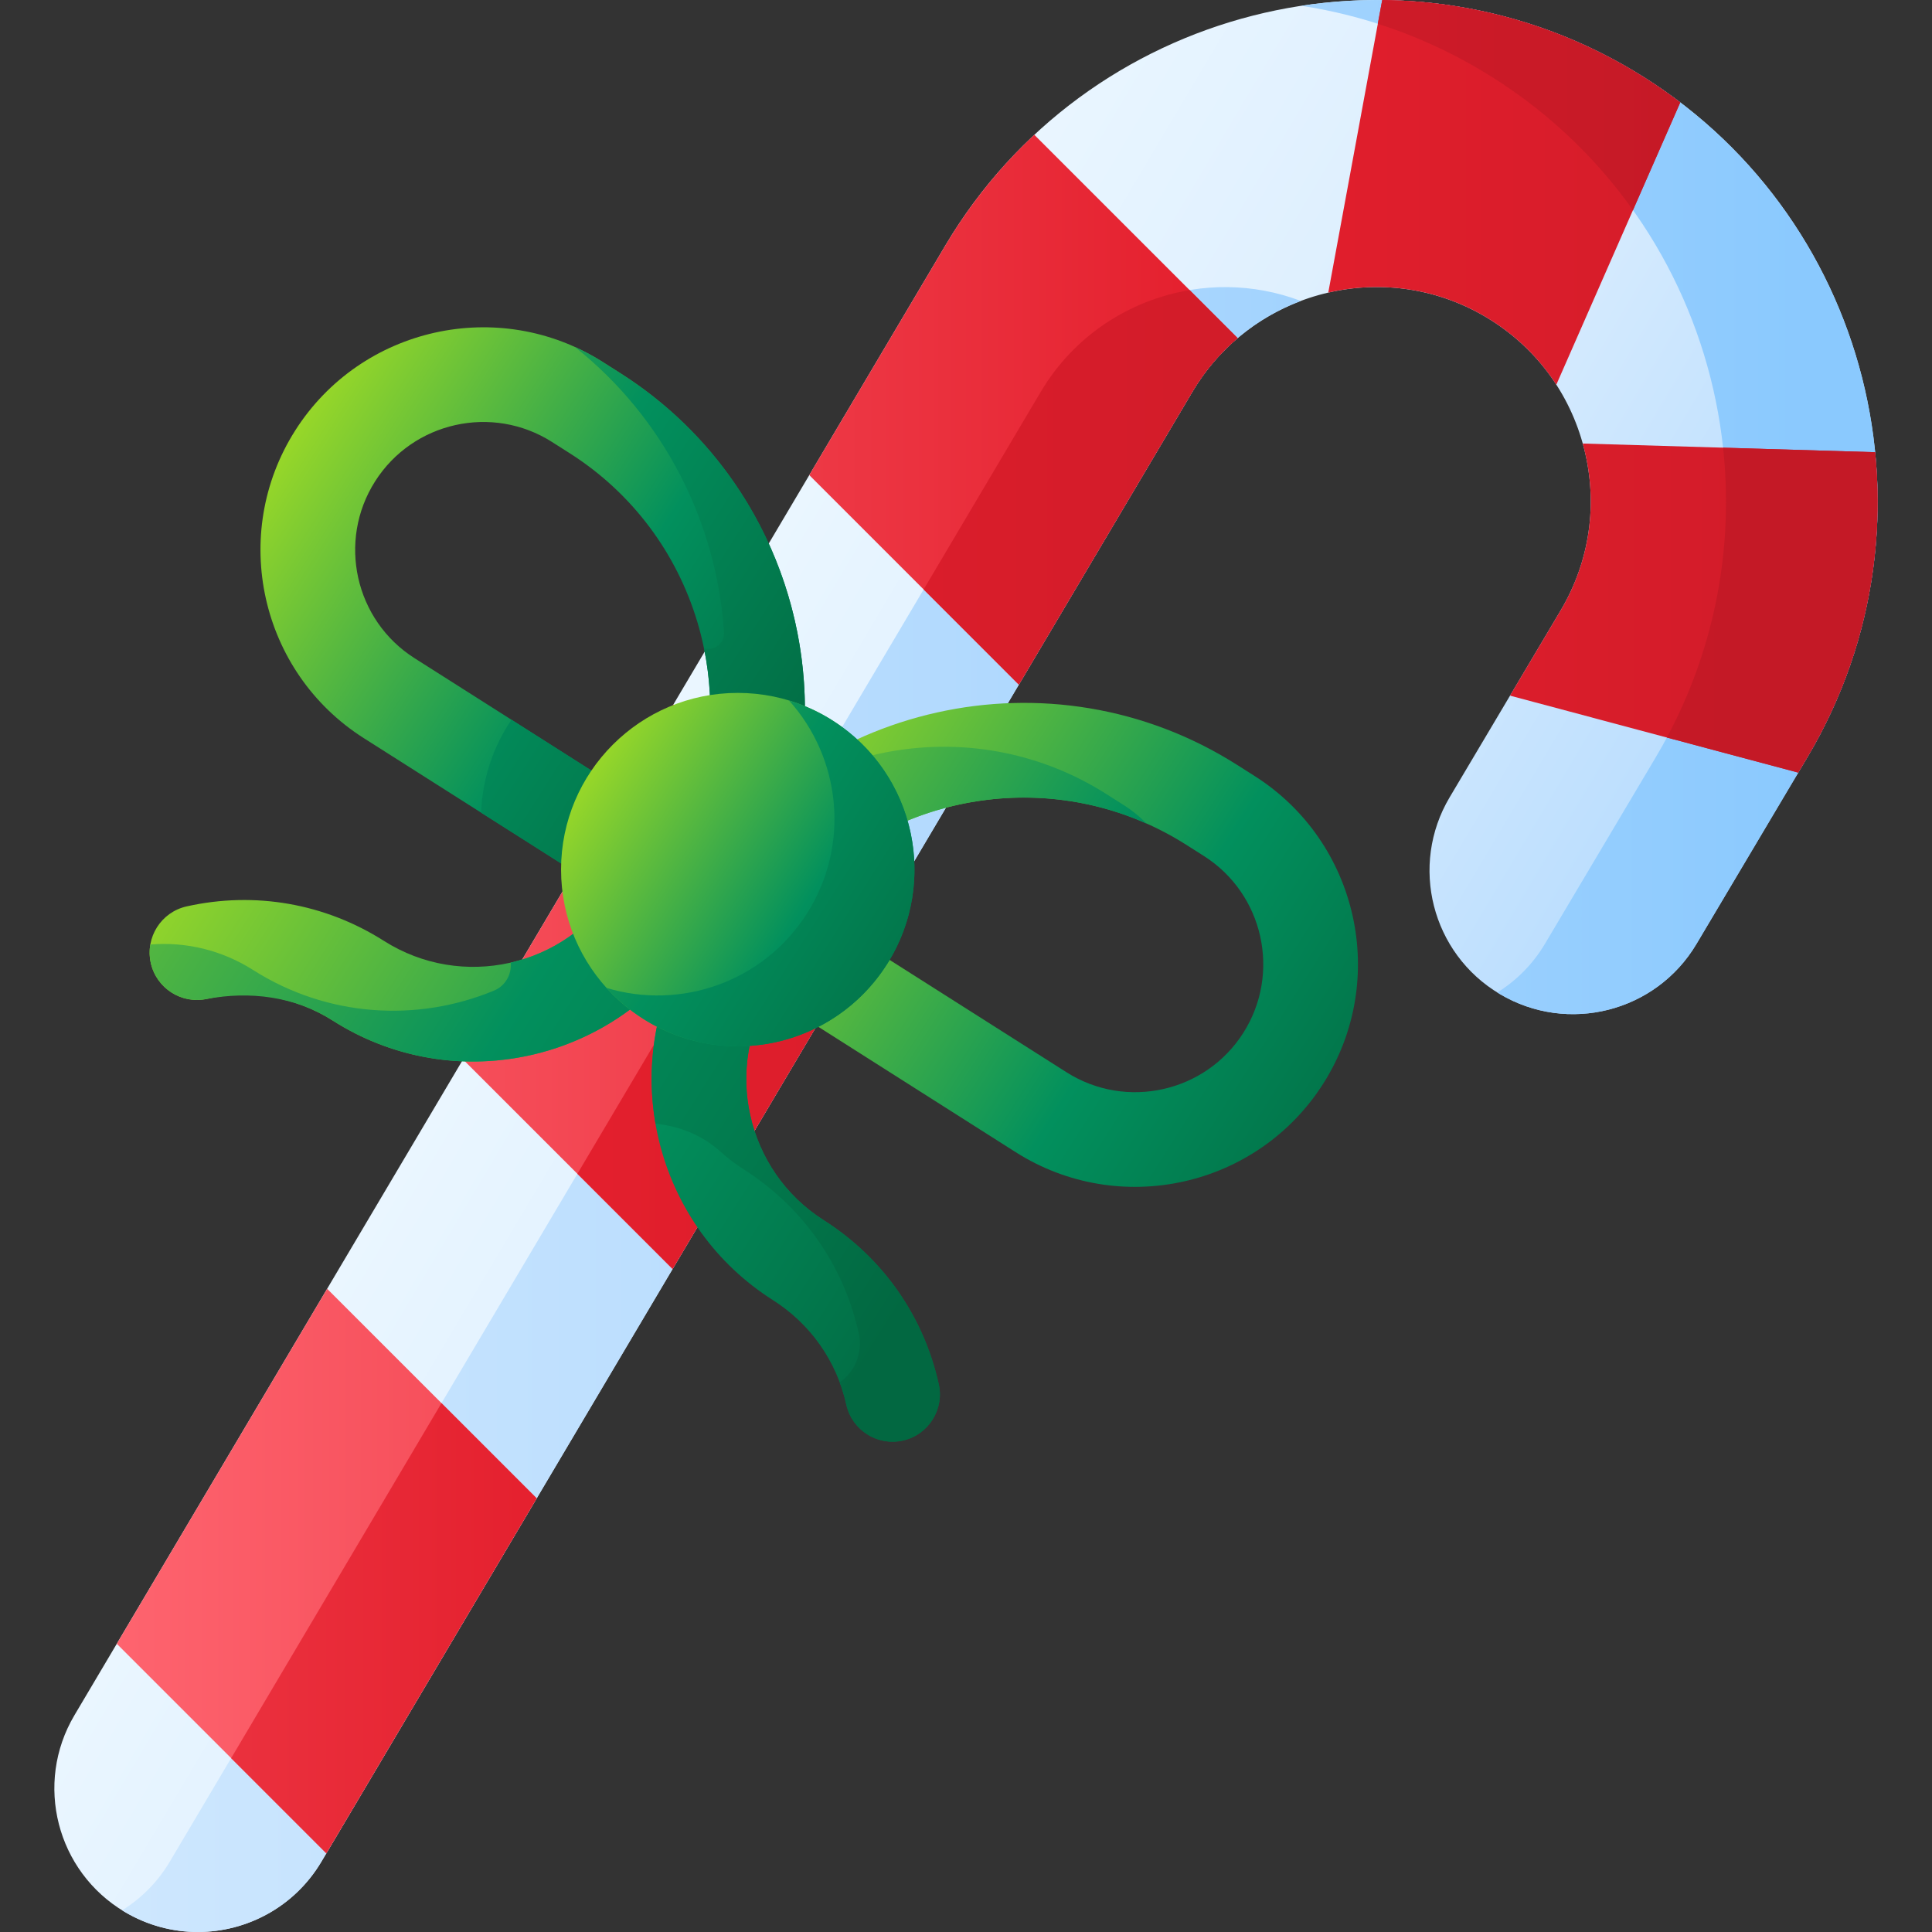 <svg id="Capa_1" enable-background="new 0 0 510 510" height="512" viewBox="0 0 510 510" width="512" xmlns="http://www.w3.org/2000/svg" xmlns:xlink="http://www.w3.org/1999/xlink"><rect x="0" y="0" width="510" height="510" fill="#333333" stroke="none"/><linearGradient id="SVGID_1_" gradientTransform="matrix(.86 .511 -.511 .86 163.645 -123.789)" gradientUnits="userSpaceOnUse" x1="170.173" x2="434.807" y1="296.471" y2="296.471"><stop offset="0" stop-color="#eaf6ff"/><stop offset=".521" stop-color="#d8ecfe"/><stop offset="1" stop-color="#b3dafe"/></linearGradient><linearGradient id="lg1"><stop offset="0" stop-color="#d8ecfe"/><stop offset=".567" stop-color="#b3dafe"/><stop offset=".996" stop-color="#8ac9fe"/></linearGradient><linearGradient id="SVGID_2_" gradientUnits="userSpaceOnUse" x1="-52.394" x2="480.079" xlink:href="#lg1" y1="292.894" y2="292.894"/><linearGradient id="SVGID_3_" gradientUnits="userSpaceOnUse" x1="-52.394" x2="480.079" xlink:href="#lg1" y1="133.858" y2="133.858"/><linearGradient id="lg2"><stop offset="0" stop-color="#fe646f"/><stop offset=".521" stop-color="#e41f2d"/><stop offset="1" stop-color="#c41926"/></linearGradient><linearGradient id="SVGID_4_" gradientUnits="userSpaceOnUse" x1="30.102" x2="587.018" xlink:href="#lg2" y1="414.72" y2="414.72"/><linearGradient id="SVGID_5_" gradientUnits="userSpaceOnUse" x1="30.102" x2="587.018" xlink:href="#lg2" y1="260.47" y2="260.47"/><linearGradient id="SVGID_6_" gradientUnits="userSpaceOnUse" x1="30.102" x2="587.018" xlink:href="#lg2" y1="108.155" y2="108.155"/><linearGradient id="SVGID_7_" gradientUnits="userSpaceOnUse" x1="30.102" x2="587.018" xlink:href="#lg2" y1="50.78" y2="50.78"/><linearGradient id="SVGID_8_" gradientUnits="userSpaceOnUse" x1="30.102" x2="587.018" xlink:href="#lg2" y1="160.515" y2="160.515"/><linearGradient id="SVGID_9_" gradientUnits="userSpaceOnUse" x1="-190" x2="457.25" xlink:href="#lg2" y1="429.81" y2="429.81"/><linearGradient id="SVGID_10_" gradientUnits="userSpaceOnUse" x1="-190" x2="457.25" xlink:href="#lg2" y1="275.56" y2="275.56"/><linearGradient id="SVGID_11_" gradientUnits="userSpaceOnUse" x1="-190" x2="457.25" xlink:href="#lg2" y1="128.655" y2="128.655"/><linearGradient id="SVGID_12_" gradientUnits="userSpaceOnUse" x1="-190" x2="457.25" xlink:href="#lg2" y1="27.735" y2="27.735"/><linearGradient id="SVGID_13_" gradientUnits="userSpaceOnUse" x1="-190" x2="457.25" xlink:href="#lg2" y1="161.065" y2="161.065"/><linearGradient id="lg3"><stop offset="0" stop-color="#97d729"/><stop offset=".565" stop-color="#02905d"/><stop offset=".996" stop-color="#026841"/></linearGradient><linearGradient id="SVGID_14_" gradientTransform="matrix(.844 .536 -.536 .844 149.789 -67.143)" gradientUnits="userSpaceOnUse" x1="36.26" x2="205.914" xlink:href="#lg3" y1="190.958" y2="191.528"/><linearGradient id="SVGID_15_" gradientTransform="matrix(.844 .536 -.536 .844 149.789 -67.143)" gradientUnits="userSpaceOnUse" x1="-17.468" x2="207.298" xlink:href="#lg3" y1="191.164" y2="191.164"/><linearGradient id="SVGID_16_" gradientTransform="matrix(.844 .536 -.536 .844 149.789 -67.143)" gradientUnits="userSpaceOnUse" x1="186.017" x2="392.024" xlink:href="#lg3" y1="191.165" y2="191.165"/><linearGradient id="SVGID_17_" gradientTransform="matrix(.844 .536 -.536 .844 149.789 -67.143)" gradientUnits="userSpaceOnUse" x1="159.199" x2="366.833" xlink:href="#lg3" y1="191.165" y2="191.165"/><linearGradient id="SVGID_19_" gradientTransform="matrix(.844 .536 -.536 .844 149.789 -67.143)" gradientUnits="userSpaceOnUse" x1="68.017" x2="315.825" xlink:href="#lg3" y1="279.758" y2="279.758"/><linearGradient id="SVGID_20_" gradientTransform="matrix(.844 .536 -.536 .844 149.789 -67.143)" gradientUnits="userSpaceOnUse" x1="-1.468" x2="297" xlink:href="#lg3" y1="279.759" y2="279.759"/><linearGradient id="SVGID_21_" gradientTransform="matrix(.844 .536 -.536 .844 149.789 -67.143)" gradientUnits="userSpaceOnUse" x1="150.374" x2="268.527" xlink:href="#lg3" y1="226.349" y2="226.349"/><linearGradient id="SVGID_22_" gradientTransform="matrix(.844 .536 -.536 .844 149.789 -67.143)" gradientUnits="userSpaceOnUse" x1="87.866" x2="276.248" xlink:href="#lg3" y1="226.349" y2="226.349"/><g><g><path d="m52.214 510c-6.569 0-13.222-1.708-19.283-5.3-18.005-10.669-23.952-33.914-13.283-51.919l229.934-388.036c37.284-62.762 118.631-83.479 181.358-46.217 62.727 37.263 83.444 118.61 46.182 181.337l-29.287 49.301c-10.688 17.993-33.939 23.915-51.934 13.226-17.993-10.689-23.914-33.94-13.226-51.934l29.287-49.301c7.711-12.981 9.906-28.188 6.18-42.82-3.727-14.632-12.929-26.937-25.91-34.648-26.796-15.918-61.549-7.067-77.468 19.73l-229.913 387.998c-7.078 11.944-19.691 18.583-32.637 18.583z" fill="url(#SVGID_1_)"/><g><path d="m274.743 103.418-229.912 387.999c-3.214 5.424-7.577 9.741-12.587 12.852.23.143.454.293.688.431 6.061 3.592 12.714 5.3 19.283 5.3 12.946 0 25.559-6.639 32.637-18.583l229.912-387.999c6.8-11.447 17.041-19.605 28.626-23.971-25.181-9.566-54.427.033-68.647 23.971z" fill="url(#SVGID_2_)"/><path d="m430.94 18.528c-27.328-16.234-58.188-21.459-87.401-17.001 16.287 2.494 32.367 8.083 47.381 17.001 62.727 37.263 83.444 118.61 46.182 181.337l-29.287 49.301c-3.212 5.407-7.563 9.715-12.561 12.819.217.135.427.276.647.407 17.995 10.69 41.246 4.767 51.934-13.226l29.287-49.301c37.262-62.727 16.545-144.074-46.182-181.337z" fill="url(#SVGID_3_)"/></g><g><path d="m30.83 433.92 55.31 55.31 55.53-93.71-55.31-55.31z" fill="url(#SVGID_4_)"/><path d="m122.23 279.67 55.32 55.31 55.53-93.71-55.32-55.31z" fill="url(#SVGID_5_)"/><path d="m249.58 64.75-35.95 60.66 55.32 55.32 45.81-77.31c3.27-5.5 7.33-10.24 11.95-14.16l-53.68-53.68c-8.95 8.37-16.88 18.12-23.45 29.17z" fill="url(#SVGID_6_)"/><path d="m410.83 101.55 32.72-74.52c-3.99-3.04-8.2-5.88-12.61-8.5-20.75-12.32-43.53-18.31-66.07-18.52l-14.24 77.23c13.7-3.17 28.59-1.28 41.6 6.45 7.62 4.52 13.93 10.63 18.6 17.86z" fill="url(#SVGID_7_)"/><path d="m494.99 119.37-77.18-2.29c.11.42.22.84.33 1.26 3.73 14.63 1.53 29.84-6.18 42.82l-13.35 22.47 76.08 20.32 2.43-4.09c14.96-25.18 20.57-53.36 17.87-80.49z" fill="url(#SVGID_8_)"/></g><g><path d="m61.02 464.11 25.12 25.12 55.53-93.71-25.13-25.13z" fill="url(#SVGID_9_)"/><path d="m152.42 309.85 25.13 25.13 55.53-93.71-25.13-25.13z" fill="url(#SVGID_10_)"/><path d="m274.74 103.42-30.92 52.18 25.13 25.13 45.81-77.31c3.27-5.5 7.33-10.24 11.95-14.16l-12.68-12.68c-15.84 2.65-30.46 11.98-39.29 26.84z" fill="url(#SVGID_11_)"/><path d="m430.94 18.53c-20.75-12.32-43.53-18.31-66.07-18.52l-1.16 6.27c9.32 2.97 18.45 7.04 27.21 12.25 16.32 9.69 29.8 22.37 40.15 36.93l12.48-28.43c-3.99-3.04-8.2-5.88-12.61-8.5z" fill="url(#SVGID_12_)"/><path d="m494.99 119.37-40.14-1.19c2.79 25.65-1.87 52.31-14.84 76.51l34.68 9.26 2.43-4.09c14.96-25.18 20.57-53.36 17.87-80.49z" fill="url(#SVGID_13_)"/></g></g><g><path d="m189.425 254.166-93.398-59.317c-27.377-17.387-35.504-53.805-18.117-81.182s53.805-35.504 81.182-18.117l4.651 2.954c48.935 31.079 63.463 96.175 32.384 145.111zm-43.736-137.512c-15.74-9.997-36.679-5.324-46.675 10.416s-5.324 36.679 10.416 46.675l71.472 45.392c15.437-35.533 3.148-78.121-30.563-99.53z" fill="url(#SVGID_14_)"/><g><path d="m212.438 190.249c.971-35.775-16.337-71.195-48.693-91.744l-4.651-2.954c-2.389-1.517-4.843-2.839-7.348-3.968 23.744 18.875 37.443 46.535 39.381 75.314.192 2.846-2.489 4.986-5.239 4.23l-.056-.015c3.249 15.794 1.779 32.582-4.924 48.025l-45.879-29.138c-.258.369-.513.752-.76 1.14-4.621 7.277-6.978 15.352-7.249 23.389l62.408 39.635 6.701-10.552c10.533-16.587 15.831-35.019 16.309-53.362z" fill="url(#SVGID_15_)"/></g><path d="m181.437 234.285c31.079-48.935 96.175-63.463 145.111-32.384l4.651 2.954c27.377 17.387 35.504 53.805 18.117 81.182s-53.805 35.504-81.182 18.117l-93.398-59.317zm131.708-11.28c-33.711-21.41-77.483-14.426-103.081 14.653l71.472 45.392c15.74 9.997 36.679 5.324 46.675-10.416 9.997-15.74 5.324-36.679-10.416-46.675z" fill="url(#SVGID_16_)"/><g fill="url(#SVGID_17_)"><path d="m296.682 212.55-4.651-2.954c-33.711-21.41-77.483-14.426-103.081 14.653l21.113 13.409c23.02-26.15 60.733-34.418 92.613-20.251-1.772-1.805-3.768-3.444-5.994-4.857z"/><path d="m331.198 204.855-4.651-2.954c-3.193-2.028-6.457-3.857-9.773-5.5 21.414 18.289 27.04 49.79 12.434 74.55-.316.566-.645 1.128-.997 1.682s-.721 1.091-1.099 1.617c-17.778 26.059-53.269 33.529-80.092 16.494l21.113 13.409c27.377 17.387 63.795 9.26 81.182-18.117 17.387-27.376 9.26-63.794-18.117-81.181z"/></g><path d="m247.81 365.351c-4.018-18.006-14.808-33.369-30.382-43.26-20.513-13.028-26.602-40.314-13.574-60.826l5.414-8.525c3.701-5.827 1.977-13.552-3.85-17.253-5.029-3.194-11.465-2.34-15.514 1.697 1.932-5.381-.032-11.57-5.06-14.763-5.827-3.701-13.552-1.977-17.253 3.85l-5.414 8.525c-13.027 20.512-40.313 26.602-60.826 13.574-15.574-9.891-34.067-13.125-52.072-9.107-6.738 1.504-10.981 8.185-9.477 14.923.751 3.369 2.798 6.114 5.498 7.829 2.701 1.715 6.055 2.4 9.424 1.648 11.488-2.564 23.287-.5 33.224 5.81 30.304 19.246 70.033 11.861 91.595-15.975-16.028 31.35-5.82 70.45 24.483 89.696 9.937 6.311 16.821 16.113 19.385 27.602.751 3.369 2.798 6.114 5.498 7.829 2.701 1.715 6.055 2.4 9.424 1.648 6.737-1.503 10.98-8.184 9.477-14.922z" fill="url(#SVGID_19_)"/><path d="m247.805 365.351c-4.011-18.007-14.808-33.37-30.382-43.261-10.332-6.562-17.003-16.745-19.419-27.863-2.376-10.939-.613-22.779 5.852-32.959l5.218-8.215c3.647-5.743 2.319-13.498-3.301-17.332-5.079-3.465-11.727-2.672-15.869 1.464 1.936-5.381-.032-11.57-5.063-14.766-.085-.054-.177-.113-.267-.158-5.792-3.489-13.341-1.732-16.986 4.008l-5.415 8.526c-6.466 10.18-16.433 16.81-27.344 19.31.001.017.002.034.004.051.233 3.148-1.496 6.118-4.411 7.329-20.111 8.355-43.85 7.118-63.592-5.42-8.188-5.2-17.647-7.523-27.151-6.736-.273 1.568-.248 3.207.122 4.863.752 3.368 2.799 6.113 5.5 7.829 2.594 1.648 5.804 2.344 9.047 1.721 11.525-2.215 23.519-.715 33.405 5.61 17.153 10.975 37.36 13.391 55.576 8.358 2.609-.713 5.175-1.582 7.677-2.611 10.984-4.444 20.899-11.735 28.536-21.597-6.974 13.648-8.977 28.759-6.516 43.069.528.095 1.058.181 1.588.258 5.832.845 11.305 3.289 15.665 7.253 1.845 1.677 3.858 3.219 6.033 4.6 15.574 9.891 26.371 25.254 30.382 43.261 1.133 5.079-1.004 10.142-5.028 12.953.716 1.912 1.301 3.883 1.745 5.906.752 3.368 2.799 6.113 5.492 7.824 2.701 1.716 6.057 2.401 9.425 1.65 6.748-1.507 10.989-8.184 9.477-14.925z" fill="url(#SVGID_20_)"/><g><circle cx="194.75" cy="229.552" fill="url(#SVGID_21_)" r="46.643"/><path d="m219.756 190.179c-3.658-2.323-7.519-4.06-11.473-5.261 13.686 15.169 16.215 38.145 4.727 56.232-11.487 18.087-33.359 25.567-52.907 19.629 2.768 3.068 5.982 5.824 9.64 8.147 21.745 13.811 50.569 7.378 64.38-14.367 13.811-21.746 7.379-50.57-14.367-64.38z" fill="url(#SVGID_22_)"/></g></g></g></svg>